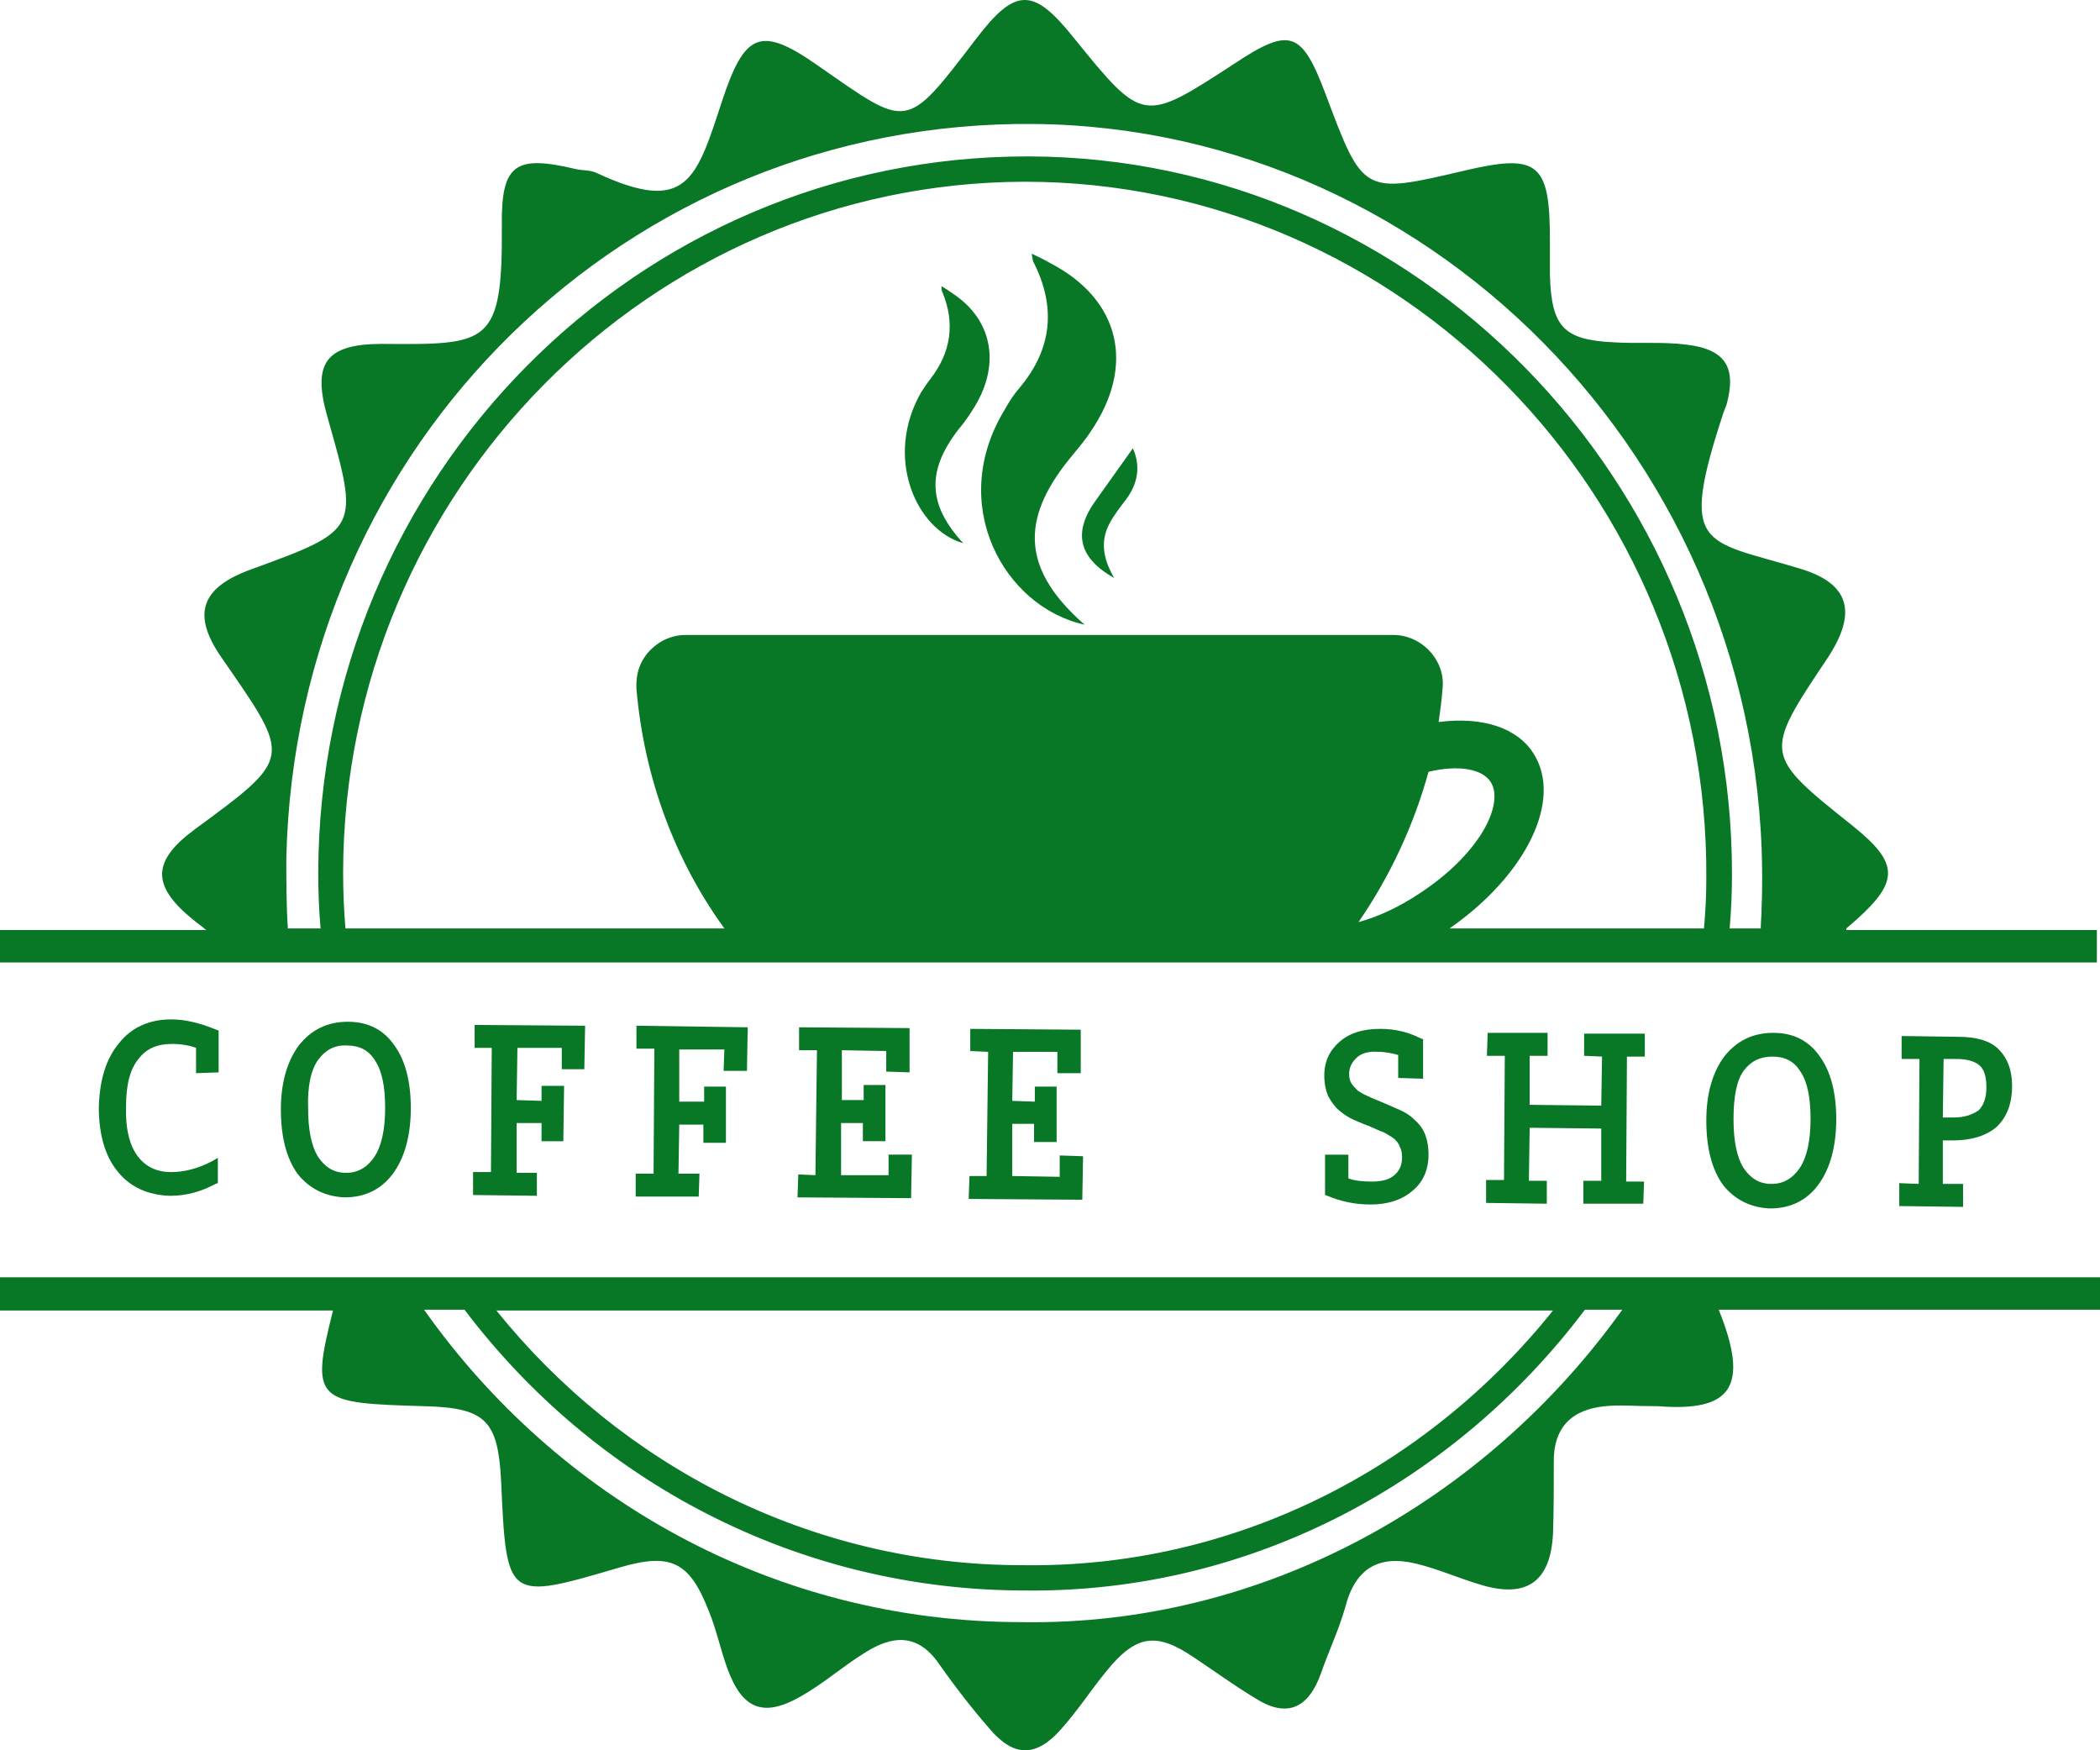 <svg width="72" height="60" viewBox="0 0 72 60" fill="none" xmlns="http://www.w3.org/2000/svg">
<path d="M37.187 21.414C35.08 19.571 34.946 17.862 36.654 15.747C36.894 15.449 37.16 15.151 37.374 14.825C38.948 12.548 38.414 10.27 36.013 9.023C35.827 8.914 35.613 8.806 35.373 8.697C35.4 8.833 35.4 8.914 35.426 8.968C36.227 10.541 36.067 11.978 34.946 13.307C34.76 13.524 34.599 13.768 34.466 14.012C32.439 17.293 34.439 20.818 37.187 21.414Z" fill="#087827"/>
<path d="M33.026 18.622C31.799 17.293 31.772 16.127 32.865 14.717C33.026 14.527 33.186 14.31 33.319 14.093C34.333 12.575 34.066 10.975 32.652 10.053C32.545 9.972 32.412 9.89 32.279 9.809C32.279 9.89 32.279 9.945 32.305 9.999C32.759 11.084 32.599 12.087 31.905 12.982C31.799 13.117 31.692 13.28 31.585 13.443C30.305 15.666 31.398 18.161 33.026 18.622Z" fill="#087827"/>
<path d="M38.201 19.815C37.854 19.218 37.694 18.594 38.041 17.944C38.201 17.645 38.414 17.374 38.601 17.13C39.028 16.561 39.108 15.964 38.841 15.368C38.414 15.964 38.014 16.534 37.587 17.13C36.787 18.215 36.947 19.11 38.201 19.815Z" fill="#087827"/>
<path d="M7.496 36.762V35.325L7.416 35.298C6.883 35.081 6.376 34.945 5.869 34.945C5.122 34.945 4.508 35.217 4.082 35.759C3.628 36.301 3.415 37.033 3.388 37.955C3.388 38.877 3.601 39.636 4.028 40.151C4.455 40.694 5.069 40.965 5.815 40.992H5.842C6.376 40.992 6.883 40.856 7.389 40.585L7.469 40.558V39.691L7.283 39.799C6.776 40.07 6.296 40.179 5.869 40.179C5.362 40.179 4.989 39.989 4.722 39.636C4.455 39.284 4.295 38.714 4.322 37.928C4.322 37.196 4.455 36.654 4.748 36.301C5.015 35.949 5.389 35.786 5.896 35.786C6.216 35.786 6.509 35.84 6.722 35.922V36.789L7.496 36.762Z" fill="#087827"/>
<path d="M11.818 41.046C12.511 41.046 13.072 40.775 13.472 40.233C13.872 39.69 14.085 38.931 14.085 37.982C14.085 37.087 13.899 36.355 13.525 35.84C13.152 35.297 12.618 35.026 11.924 35.026C11.231 35.026 10.671 35.297 10.244 35.84C9.844 36.382 9.63 37.114 9.63 38.036C9.63 38.958 9.817 39.717 10.217 40.26C10.617 40.748 11.151 41.019 11.818 41.046ZM10.911 36.328C11.151 36.002 11.471 35.813 11.898 35.84C12.325 35.84 12.645 36.002 12.858 36.355C13.098 36.708 13.205 37.25 13.205 37.982C13.205 38.741 13.072 39.311 12.831 39.663C12.591 40.016 12.271 40.205 11.871 40.205C11.444 40.205 11.151 40.016 10.911 39.663C10.671 39.283 10.564 38.714 10.564 37.982C10.537 37.223 10.671 36.653 10.911 36.328Z" fill="#087827"/>
<path d="M16.219 40.178V40.965L18.407 40.992V40.205H17.713V38.497H18.567V39.121H19.314L19.34 37.223H18.567V37.738L17.713 37.711L17.74 35.921H19.261V36.653H20.034L20.061 35.162L16.273 35.135V35.921H16.86L16.833 40.178H16.219Z" fill="#087827"/>
<path d="M21.795 40.233V41.019H23.956L23.982 40.233H23.262L23.289 38.551H24.116V39.175H24.889V37.25H24.142V37.765H23.289V35.976H24.836L24.809 36.708H25.61L25.636 35.216L21.821 35.162V35.949H22.435L22.408 40.233H21.795Z" fill="#087827"/>
<path d="M27.37 40.259L27.343 41.046L31.238 41.073L31.265 39.581H30.465V40.286H28.837V38.497H29.584V39.12H30.358V37.195H29.611V37.71H28.864V36.002L30.385 36.029V36.734L31.185 36.761V35.243L27.397 35.216V36.002H28.01L27.957 40.286L27.37 40.259Z" fill="#087827"/>
<path d="M33.239 40.314L33.212 41.1L37.107 41.127L37.134 39.636L36.333 39.609V40.341L34.706 40.314V38.524H35.453V39.148H36.227V37.25H35.48V37.765L34.706 37.738L34.733 36.057H36.253V36.789H37.054V35.298L33.266 35.27V36.03L33.879 36.057L33.826 40.314H33.239Z" fill="#087827"/>
<path d="M48.791 36.979V35.623L48.711 35.596C48.285 35.379 47.831 35.27 47.324 35.27C46.737 35.27 46.284 35.406 45.937 35.704C45.59 36.003 45.404 36.382 45.404 36.87C45.404 37.142 45.457 37.386 45.537 37.575C45.644 37.765 45.75 37.928 45.91 38.063C46.07 38.199 46.23 38.307 46.417 38.389C46.604 38.47 46.791 38.551 46.951 38.606C47.138 38.687 47.297 38.768 47.458 38.823C47.591 38.904 47.698 38.958 47.804 39.04C47.884 39.121 47.964 39.202 47.991 39.311C48.044 39.392 48.071 39.528 48.071 39.663C48.071 39.934 47.991 40.124 47.804 40.287C47.618 40.45 47.351 40.504 47.031 40.504C46.711 40.504 46.444 40.477 46.23 40.395V39.582H45.43V40.965L45.51 40.992C45.964 41.182 46.444 41.29 46.977 41.29H47.004C47.591 41.29 48.071 41.127 48.418 40.829C48.791 40.531 48.978 40.097 48.978 39.582C48.978 39.284 48.925 39.04 48.845 38.85C48.765 38.66 48.631 38.497 48.471 38.362C48.338 38.226 48.151 38.118 47.964 38.036C47.778 37.955 47.591 37.874 47.404 37.792C47.218 37.711 47.057 37.657 46.897 37.575C46.764 37.521 46.631 37.44 46.551 37.386C46.471 37.304 46.391 37.223 46.337 37.142C46.284 37.06 46.257 36.952 46.257 36.816C46.257 36.599 46.337 36.437 46.497 36.274C46.657 36.111 46.924 36.03 47.244 36.057C47.511 36.057 47.751 36.111 47.938 36.165V36.952L48.791 36.979Z" fill="#087827"/>
<path d="M50.952 40.45V41.236L53.033 41.263V40.477H52.419L52.446 38.66L54.9 38.687V40.477H54.287V41.263H56.341L56.368 40.504H55.754L55.781 36.22H56.394V35.433H54.313V36.193L54.927 36.22L54.9 37.901L52.446 37.874V36.193H53.06V35.406H51.006L50.979 36.193H51.593L51.566 40.45H50.952Z" fill="#087827"/>
<path d="M60.689 41.426C60.716 41.426 60.716 41.426 60.689 41.426C61.383 41.426 61.943 41.155 62.343 40.612C62.743 40.07 62.957 39.311 62.957 38.362C62.957 37.467 62.77 36.735 62.397 36.22C62.023 35.677 61.489 35.406 60.796 35.406C60.102 35.406 59.542 35.677 59.115 36.22C58.715 36.762 58.502 37.494 58.502 38.416C58.502 39.338 58.688 40.097 59.089 40.639C59.489 41.128 60.022 41.399 60.689 41.426ZM59.782 36.708C60.022 36.382 60.342 36.22 60.769 36.22C61.196 36.22 61.516 36.382 61.73 36.735C61.97 37.087 62.076 37.63 62.076 38.362C62.076 39.121 61.943 39.691 61.703 40.043C61.463 40.395 61.143 40.585 60.742 40.585C60.316 40.585 60.022 40.395 59.782 40.043C59.542 39.663 59.435 39.094 59.435 38.362C59.435 37.603 59.542 37.033 59.782 36.708Z" fill="#087827"/>
<path d="M65.118 40.558V41.344L67.305 41.372V40.585H66.611V39.094H66.958C67.598 39.094 68.105 38.931 68.452 38.633C68.799 38.307 68.986 37.847 68.986 37.223C68.986 36.681 68.826 36.274 68.532 35.976C68.239 35.677 67.758 35.542 67.145 35.542L65.198 35.515V36.301H65.811L65.784 40.585L65.118 40.558ZM66.985 38.307H66.611L66.638 36.301H67.065C67.438 36.301 67.705 36.382 67.865 36.518C68.025 36.654 68.105 36.898 68.105 37.277C68.105 37.657 67.999 37.901 67.838 38.063C67.598 38.226 67.332 38.307 66.985 38.307Z" fill="#087827"/>
<path d="M63.303 31.827C63.437 31.718 63.544 31.61 63.677 31.501C65.118 30.2 65.091 29.576 63.544 28.329C60.449 25.861 60.449 25.861 62.663 22.553C63.677 21.008 63.437 20.005 61.703 19.489C58.395 18.486 57.541 18.866 59.089 14.148C59.115 14.066 59.169 13.958 59.195 13.876C59.542 12.602 59.169 11.978 57.835 11.816C57.008 11.707 56.154 11.789 55.327 11.734C53.593 11.653 53.193 11.192 53.14 9.429C53.14 9.023 53.14 8.616 53.14 8.236C53.14 5.579 52.739 5.254 50.205 5.85C46.737 6.664 46.737 6.664 45.457 3.247C44.63 1.051 44.23 0.915 42.309 2.19C39.188 4.223 39.188 4.223 36.814 1.295C35.426 -0.441 34.813 -0.441 33.452 1.349C31.025 4.522 31.158 4.413 28.037 2.244C26.063 0.861 25.529 1.132 24.756 3.464C23.875 6.149 23.555 7.369 20.461 5.932C20.247 5.823 19.981 5.85 19.741 5.796C17.687 5.308 17.18 5.606 17.206 7.721C17.233 11.843 16.753 11.816 13.098 11.789C11.151 11.789 10.697 12.466 11.231 14.31C12.325 18.161 12.325 18.161 8.617 19.516C6.883 20.14 6.562 21.062 7.603 22.553C10.004 26.024 10.057 25.943 6.669 28.437C5.202 29.522 5.202 30.363 6.589 31.501C6.749 31.637 6.909 31.745 7.069 31.881H0V32.993H71.893V31.881H63.303V31.827ZM11.764 29.902C11.791 16.859 22.302 6.257 35.133 6.23C48.018 6.23 58.582 16.968 58.502 30.091C58.502 30.661 58.475 31.257 58.422 31.827H49.698C52.313 30.01 53.593 27.434 52.58 25.834C52.019 24.939 50.819 24.56 49.325 24.75C49.378 24.37 49.432 23.991 49.458 23.611C49.512 23.15 49.352 22.689 49.032 22.336C48.711 21.984 48.258 21.767 47.778 21.767H23.502C23.022 21.767 22.568 21.984 22.248 22.336C21.928 22.689 21.795 23.123 21.821 23.611C22.088 26.729 23.182 29.549 24.836 31.827H11.844C11.791 31.203 11.764 30.552 11.764 29.902ZM46.577 31.61C47.644 30.064 48.471 28.302 48.978 26.458C49.992 26.214 50.819 26.349 51.112 26.811C51.352 27.19 51.246 27.814 50.846 28.492C50.392 29.251 49.618 30.01 48.658 30.634C47.964 31.095 47.271 31.42 46.577 31.61ZM9.817 29.413C10.137 15.178 21.555 4.115 35.453 4.25C49.352 4.386 60.983 16.371 60.396 31.176C60.396 31.393 60.369 31.61 60.369 31.827H59.302C59.355 31.23 59.382 30.607 59.382 29.983C59.409 16.48 48.525 5.389 35.266 5.362C21.848 5.335 10.937 16.344 10.911 29.929C10.911 30.579 10.937 31.203 10.991 31.827H9.87C9.817 31.041 9.817 30.227 9.817 29.413Z" fill="#087827"/>
<path d="M0 44.924H11.418C10.617 48.069 10.857 48.096 14.565 48.205C16.646 48.259 17.073 48.693 17.18 50.754C17.366 54.875 17.366 54.875 21.235 53.736C22.995 53.221 23.635 53.519 24.302 55.228C24.569 55.878 24.703 56.556 24.943 57.207C25.449 58.59 26.17 58.888 27.45 58.156C28.224 57.722 28.891 57.126 29.638 56.665C30.571 56.068 31.452 55.96 32.199 57.044C32.732 57.804 33.319 58.563 33.933 59.268C34.76 60.244 35.533 60.244 36.387 59.268C36.947 58.644 37.401 57.939 37.934 57.288C38.948 56.041 39.641 55.933 40.949 56.827C41.642 57.288 42.309 57.776 43.029 58.21C44.123 58.915 44.87 58.563 45.297 57.343C45.563 56.583 45.91 55.851 46.124 55.092C46.471 53.736 47.297 53.302 48.551 53.601C49.325 53.791 50.045 54.116 50.792 54.333C52.339 54.794 53.166 54.224 53.246 52.57C53.273 51.784 53.273 50.971 53.273 50.157C53.246 48.937 53.887 48.313 55.034 48.205C55.514 48.151 56.021 48.205 56.848 48.205C59.302 48.395 60.022 47.608 58.928 44.897H72V43.785H0V44.924ZM53.246 44.924C48.925 50.32 42.336 53.763 35.053 53.655C27.797 53.655 21.288 50.238 17.02 44.924H53.246ZM35.026 55.607C26.517 55.607 19.1 51.35 14.539 44.897H15.926C20.354 50.754 27.317 54.523 35.16 54.523C42.923 54.604 49.912 50.781 54.34 44.897H55.621C50.952 51.431 43.349 55.743 35.026 55.607Z" fill="#087827"/>
</svg>
